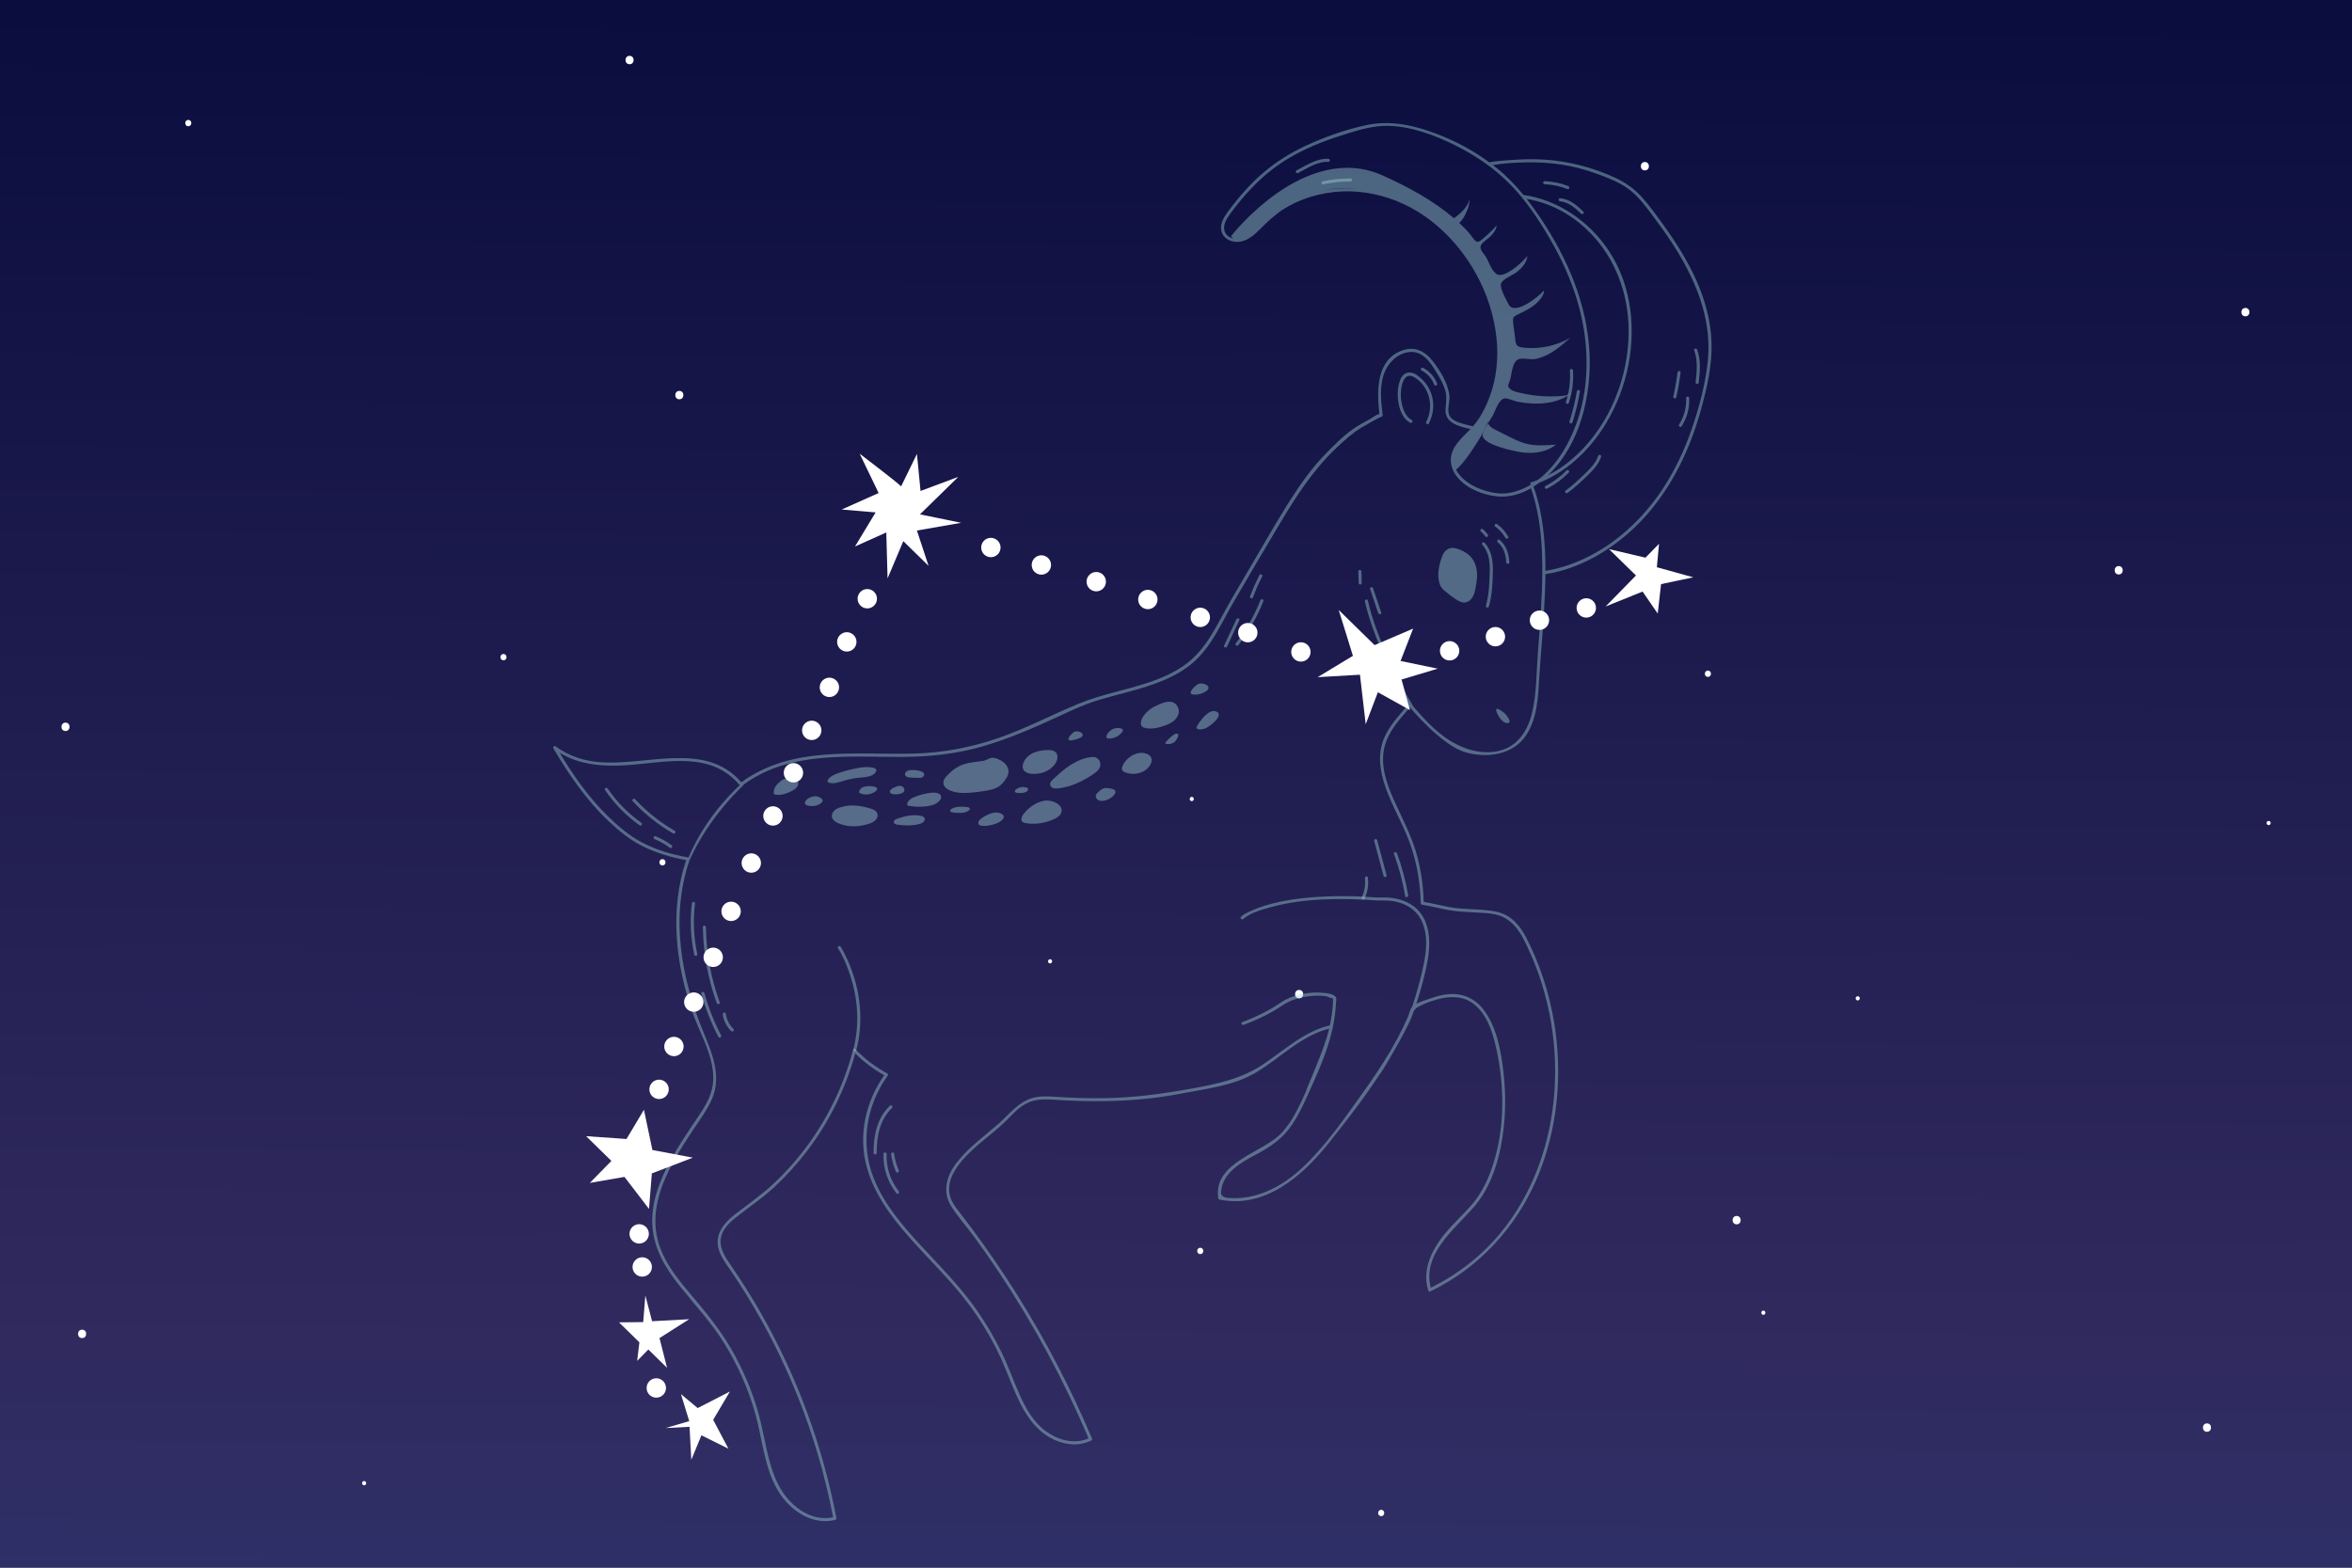 <?xml version="1.0" encoding="UTF-8"?>
<svg xmlns="http://www.w3.org/2000/svg" xmlns:xlink="http://www.w3.org/1999/xlink" viewBox="0 0 1200 800">
  <rect x="0" y="0" width="1200" height="800" fill="#808080" stroke="none"/>
  <defs>
    <style>
      .cls-1 {
        fill: #fff;
      }

      .cls-2 {
        fill: #a1d9d4;
        opacity: .42;
      }

      .cls-3 {
        fill: url(#linear-gradient);
      }
    </style>
    <linearGradient id="linear-gradient" x1="602.81" y1="-184.53" x2="594.43" y2="1557.45" gradientUnits="userSpaceOnUse">
      <stop offset="0" stop-color="#000536"/>
      <stop offset=".49" stop-color="#30295e"/>
      <stop offset="1" stop-color="#215699"/>
    </linearGradient>
  </defs>
  <g id="bg">
    <rect class="cls-3" y="0" width="1200" height="800"/>
  </g>
  <g id="object">
    <g>
      <path class="cls-1" d="m346.6,203.76c2.75,0,2.76-4.28,0-4.28s-2.76,4.28,0,4.28h0Z"/>
      <path class="cls-1" d="m321.21,32.78c2.75,0,2.76-4.28,0-4.28s-2.76,4.28,0,4.28h0Z"/>
      <path class="cls-1" d="m96.06,64.41c2.06,0,2.07-3.21,0-3.21s-2.07,3.21,0,3.21h0Z"/>
      <path class="cls-1" d="m256.88,336.96c2.06,0,2.07-3.21,0-3.21s-2.07,3.21,0,3.21h0Z"/>
      <path class="cls-1" d="m612.38,639.97c2.06,0,2.07-3.21,0-3.21s-2.07,3.21,0,3.21h0Z"/>
      <path class="cls-1" d="m1080.97,293.15c2.75,0,2.76-4.28,0-4.28s-2.76,4.28,0,4.28h0Z"/>
      <path class="cls-1" d="m871.38,345.42c2.06,0,2.07-3.21,0-3.21s-2.07,3.21,0,3.21h0Z"/>
      <path class="cls-1" d="m839.22,86.95c2.75,0,2.76-4.28,0-4.28s-2.76,4.28,0,4.28h0Z"/>
      <path class="cls-1" d="m1145.62,161.43c2.75,0,2.76-4.28,0-4.28s-2.76,4.28,0,4.28h0Z"/>
      <path class="cls-1" d="m1157.47,421.06c1.38,0,1.38-2.14,0-2.14s-1.38,2.14,0,2.14h0Z"/>
      <path class="cls-1" d="m947.83,510.53c1.38,0,1.38-2.14,0-2.14s-1.38,2.14,0,2.14h0Z"/>
      <path class="cls-1" d="m608.03,408.8c1.38,0,1.38-2.14,0-2.14s-1.38,2.14,0,2.14h0Z"/>
      <path class="cls-1" d="m535.76,491.64c1.38,0,1.38-2.14,0-2.14s-1.38,2.14,0,2.14h0Z"/>
      <path class="cls-1" d="m899.67,670.96c1.38,0,1.38-2.14,0-2.14s-1.38,2.14,0,2.14h0Z"/>
      <path class="cls-1" d="m704.69,773.69c2.06,0,2.07-3.21,0-3.21s-2.07,3.21,0,3.21h0Z"/>
      <path class="cls-1" d="m185.78,757.94c1.38,0,1.38-2.14,0-2.14s-1.38,2.14,0,2.14h0Z"/>
      <path class="cls-1" d="m41.89,682.83c2.75,0,2.76-4.28,0-4.28s-2.76,4.28,0,4.28h0Z"/>
      <path class="cls-1" d="m886.04,624.79c2.75,0,2.76-4.28,0-4.28s-2.76,4.28,0,4.28h0Z"/>
      <path class="cls-1" d="m1126.01,730.65c2.75,0,2.76-4.28,0-4.28s-2.76,4.28,0,4.28h0Z"/>
      <path class="cls-1" d="m33.43,373.04c2.75,0,2.76-4.28,0-4.28s-2.76,4.28,0,4.28h0Z"/>
      <path class="cls-1" d="m662.82,509.46c2.75,0,2.76-4.28,0-4.28s-2.76,4.28,0,4.28h0Z"/>
      <path class="cls-1" d="m337.99,441.64c2.06,0,2.07-3.21,0-3.21s-2.07,3.21,0,3.21h0Z"/>
    </g>
    <g>
      <path class="cls-2" d="m858,217.51c2.72-4.31,4.06-9.22,3.85-14.32-.04-1-1.61-1.08-1.57-.07.19,4.83-1.02,9.44-3.6,13.53-.54.86.78,1.71,1.32.85h0Z"/>
      <path class="cls-2" d="m855.23,202.79c.94-4.19,1.68-8.41,2.22-12.67.13-1-1.44-1.07-1.57-.07-.52,4.12-1.23,8.2-2.14,12.25-.22.98,1.27,1.47,1.49.49h0Z"/>
      <path class="cls-2" d="m866.69,195.18c.64-5.61,1.18-11.36-.79-16.77-.34-.94-1.88-.6-1.53.35,1.92,5.3,1.37,10.87.75,16.35-.11,1.01,1.46,1.07,1.57.07h0Z"/>
      <path class="cls-2" d="m789.29,249.38c4.12-2.13,7.83-4.86,11.06-8.19.7-.72-.35-1.89-1.06-1.16-3.14,3.23-6.73,5.89-10.73,7.96-.9.46-.17,1.86.73,1.39h0Z"/>
      <path class="cls-2" d="m799.83,251.5c3.72-2.7,7.03-5.86,10.32-9.05,2.8-2.72,5.5-5.56,6.74-9.33.32-.96-1.18-1.45-1.49-.49-1.31,3.96-4.38,6.8-7.3,9.62-2.97,2.86-5.98,5.67-9.33,8.09-.82.59.25,1.75,1.06,1.16h0Z"/>
      <path class="cls-2" d="m795.95,102.73c4.4.4,7.67,3.39,10.73,6.3.73.69,1.89-.36,1.16-1.06-3.39-3.22-6.96-6.36-11.82-6.81-1.01-.09-1.08,1.48-.07,1.57h0Z"/>
      <path class="cls-2" d="m788.04,94.01c4.03.16,7.9.98,11.65,2.46.94.37,1.42-1.12.49-1.49-3.87-1.53-7.9-2.37-12.06-2.53-1.01-.04-1.08,1.53-.07,1.57h0Z"/>
      <path class="cls-2" d="m763.75,363.86c-.28-.66-.5-1.39-.33-2.09.78-.17,1.56.27,2.23.71.63.42,1.24.87,1.84,1.35.93.75,4.67,5.4,1.39,5.18-2.28-.16-4.35-3.34-5.12-5.15Z"/>
      <g>
        <path class="cls-2" d="m582.68,366.65c-.67,1.3-1.04,3.06,0,4.09.48.47,1.15.67,1.81.8,3.21.63,6.54-.11,9.62-1.2,1.79-.63,3.57-1.41,4.99-2.67,1.42-1.26,2.44-3.09,2.34-4.99-.08-1.49-.86-2.92-2.08-3.79-2.7-1.92-6.56-.06-9.23,1.14-3.08,1.38-5.88,3.58-7.45,6.61Z"/>
        <path class="cls-2" d="m572.73,390.87c-.28.64-.5,1.39-.23,2.04.27.65.97,1.02,1.63,1.27,2.49.94,5.32.97,7.83.08,2.23-.79,4.26-2.37,5.21-4.54.37-.83.57-1.77.34-2.64-.28-1.07-1.18-1.9-2.21-2.32-4.87-2.04-10.63,1.64-12.58,6.11Z"/>
        <path class="cls-2" d="m564.59,375.49c-.11.37-.15.82.11,1.11.21.22.54.27.85.28,2.65.12,5.32-1.13,6.92-3.25,1.78-2.35-2.51-2.29-3.83-1.92-1.68.48-3.56,2.1-4.05,3.77Z"/>
        <path class="cls-2" d="m546.41,390.23c-3.38,2.12-6.34,4.83-9.23,7.57-.73.69-1.51,1.53-1.43,2.53.07.85.78,1.54,1.58,1.83.8.29,1.68.24,2.53.15,6.44-.67,12.47-3.56,17.83-7.19,1.08-.73,2.15-1.51,2.91-2.57,2.01-2.8.11-6.51-3.33-6.26-3.8.28-7.68,1.95-10.86,3.94Z"/>
        <path class="cls-2" d="m545.46,377.72c.19.13.43.13.65.13,1.64,0,8.98-1.65,5.34-4.1-.94-.63-2.48-.72-3.48-.23-.77.37-3.79,3.34-2.51,4.2Z"/>
        <path class="cls-2" d="m594.69,379.55c1.46.4,3.08.12,4.32-.74,1.18-.81,3.78-4.9.81-4.39-1.12.19-6.22,4.84-5.13,5.13Z"/>
        <path class="cls-2" d="m610.74,370.58c-.2.35-.37.8-.14,1.13.12.18.34.27.55.34,1.5.47,3.14-.02,4.55-.72,1.82-.91,9.07-6.45,4.87-8.24-3.81-1.62-8.34,4.8-9.83,7.49Z"/>
        <path class="cls-2" d="m609.01,354.48c2.15.12,4.33-.45,6.15-1.6,3.76-2.38-.81-4.76-3.47-3.95-1.75.53-6.63,5.32-2.68,5.55Z"/>
        <path class="cls-2" d="m560.06,404.46c-.36.35-.73.72-.91,1.19-.36.95.21,2.06,1.07,2.58.87.52,1.95.56,2.95.4,1.95-.31,3.79-1.3,5.11-2.78.37-.41.7-.87.81-1.41.39-1.88-2.77-2.11-4.07-2.3-2.05-.31-3.56.94-4.96,2.31Z"/>
        <path class="cls-2" d="m527.9,383.9c-2.68,1.02-5.1,3.07-5.91,5.82-.27.91-.35,1.91.02,2.78.71,1.7,2.8,2.31,4.64,2.42,4.11.24,8.58-1.23,11.23-4.5,2.6-3.2,2.37-7.5-2.29-7.66-2.53-.09-5.31.25-7.68,1.15Z"/>
        <path class="cls-2" d="m489.25,391.04c-2.2,1.12-4.09,2.77-5.82,4.52-1.1,1.11-2.22,2.46-2.14,4.02.1,1.84,1.82,3.16,3.52,3.86,3.42,1.4,7.26,1.34,10.95,1.02,2.57-.22,5.12-.56,7.66-1.01,2.17-.38,4.38-.88,6.2-2.11,1.23-.83,2.23-1.97,3.11-3.17.88-1.19,1.68-2.52,1.81-3.99.19-2.11-1.07-4.16-2.78-5.4-1.4-1.02-4.02-2.32-5.81-2.06-1.44.21-2.61,1.27-4.15,1.51-4.23.68-8.65.81-12.55,2.8Z"/>
        <path class="cls-2" d="m522.58,401.64c-1.48-.15-3.01.28-4.2,1.17-.32.24-.64.57-.61.96.04.64.88.85,1.52.88,1.54.08,3.19.13,4.48-.71.34-.23.67-.54.75-.94.15-.7-.66-1.41-1.34-1.16l-.6-.2Z"/>
        <path class="cls-2" d="m522.08,415.59c-.81,1.12-1.45,2.79-.47,3.77.44.44,1.09.58,1.7.68,5.01.82,10.27.03,14.82-2.21,1.51-.75,3.07-1.82,3.43-3.47.91-4.2-5.4-6.29-8.6-5.78-4.22.67-8.4,3.61-10.88,7.01Z"/>
        <path class="cls-2" d="m500.55,417.75c-.51.39-1.02.84-1.27,1.44-.25.6-.16,1.38.35,1.77.23.18.53.26.81.32,2.56.54,5.22-.13,7.7-.98,2.83-.97,6.37-3.88,1.78-5.44-2.9-.98-7.13,1.19-9.37,2.9Z"/>
        <path class="cls-2" d="m485.81,412.58c-.58.27-1.22.87-.93,1.44.19.37.67.47,1.08.52,2.7.35,5.62.65,7.98-.69.47-.27.96-.74.82-1.26-.14-.52-.79-.67-1.32-.74-2.55-.31-5.24-.4-7.64.73Z"/>
        <path class="cls-2" d="m465.31,407.28c-1.15.69-2.3,1.68-2.45,3.02-.03.24-.01.5.16.68.14.14.35.19.55.22,3.04.55,6.17.63,9.23.25,2.58-.32,5.34-1.11,6.85-3.22.32-.45.59-.98.54-1.53-.42-4.74-12.94-.58-14.88.59Z"/>
        <path class="cls-2" d="m463.33,393.23c-.83.32-1.67,1.03-1.59,1.92.05.62.56,1.13,1.13,1.37.58.24,1.21.27,1.84.29,1.22.04,2.43.09,3.65.13.77.03,1.58.05,2.26-.31.68-.36,1.16-1.23.81-1.91-.9-1.78-6.5-2.11-8.09-1.49Z"/>
        <path class="cls-2" d="m455.2,402.39c-.67.41-1.39,1.1-1.16,1.85.18.61.9.88,1.53.99,1.36.23,2.78.14,4.1-.28.52-.17,1.05-.4,1.39-.82,1.01-1.24-.19-2.92-1.55-3.11-1.29-.18-3.27.74-4.31,1.38Z"/>
        <path class="cls-2" d="m457.94,417.72c-.48.16-.97.33-1.36.67s-.64.86-.51,1.35c.21.79,1.2,1.02,2.01,1.11,1.61.18,3.22.36,4.83.38,2.11.02,4.22-.23,6.26-.76,3.24-.84,3.79-3.67.23-4.26-3.88-.64-7.8.28-11.47,1.51Z"/>
        <path class="cls-2" d="m429.13,411.86c-1.27.37-2.53.88-3.48,1.8-.95.92-1.51,2.33-1.13,3.59.39,1.26,1.59,2.08,2.78,2.66,5.18,2.5,11.38,2.13,16.8.21,4.25-1.5,5.26-5.83.65-7.31-5.2-1.67-10.25-2.53-15.62-.95Z"/>
        <path class="cls-2" d="m440.78,401.5c-1.18.34-2.28,1.27-2.43,2.49-.02.17-.02.35.06.5.1.16.28.25.45.33,2.6,1.11,5.8.67,7.99-1.12.41-.33.82-.82.66-1.32-.11-.34-.44-.55-.77-.7-1.56-.7-4.36-.65-5.97-.18Z"/>
        <path class="cls-2" d="m427.57,394.58c-2.04.71-4.21,1.65-5.23,3.56-.14.26-.25.57-.11.83.11.2.34.31.55.38,2.53.88,5.27-.17,7.83-.95,2.37-.72,4.82-1.22,7.29-1.48,2.1-.22,4.24-.28,6.24-.97,1.28-.45,2.59-1.29,2.91-2.61.58-2.38-6.33-1.94-7.84-1.69-3.95.66-7.85,1.61-11.63,2.92Z"/>
        <path class="cls-2" d="m411.06,408.65c-.25.35-.46.77-.39,1.2.11.77,1,1.15,1.77,1.3,2.39.47,5.1.09,6.8-1.65,1.61-1.66-1.49-3.04-2.86-3.15-1.85-.15-4.22.8-5.31,2.31Z"/>
        <path class="cls-2" d="m398.46,398.48c-.99.78-1.95,1.63-2.66,2.67-.71,1.04-1.16,2.31-1.04,3.57.01.16.04.33.14.45.14.19.38.26.6.3,2.79.58,5.65-.44,8.2-1.71,1.17-.59,2.37-1.27,3.07-2.38.7-1.11.71-2.76-.3-3.59-2.03-1.66-6.18-.74-8,.68Z"/>
      </g>
      <path class="cls-2" d="m711.21,435.78c2.56,6.96,4.47,14.12,5.72,21.43.17,1,1.7.65,1.53-.35-1.25-7.31-3.16-14.47-5.72-21.43-.34-.94-1.88-.6-1.53.35h0Z"/>
      <path class="cls-2" d="m701.12,429.13c1.59,5.95,3.19,11.91,4.78,17.86.26.97,1.79.63,1.53-.35-1.59-5.95-3.19-11.91-4.78-17.86-.26-.97-1.79-.63-1.53.35h0Z"/>
      <path class="cls-2" d="m696.39,448.19c.37,3.42-.21,6.73-1.64,9.86-.42.92,1.08,1.4,1.49.49,1.55-3.4,2.08-6.98,1.67-10.69-.11-1-1.64-.65-1.53.35h0Z"/>
      <path class="cls-2" d="m626.04,329.94c2.08-4.47,4.17-8.95,6.25-13.42.43-.92-1.07-1.39-1.49-.49-2.08,4.47-4.17,8.95-6.25,13.42-.43.92,1.07,1.39,1.49.49h0Z"/>
      <path class="cls-2" d="m631.82,329.17c5.3-6.82,9.57-14.35,12.74-22.38.37-.94-1.13-1.42-1.49-.49-3.12,7.91-7.35,15.3-12.56,22.01-.62.8.7,1.65,1.32.85h0Z"/>
      <path class="cls-2" d="m308.69,403.16c4.78,7.03,10.72,13.1,17.66,18.01.83.59,1.68-.74.85-1.32-6.71-4.74-12.5-10.62-17.12-17.42-.56-.83-1.96-.11-1.39.73h0Z"/>
      <path class="cls-2" d="m322.85,408.87c6,6.49,12.93,12.02,20.59,16.43.88.5,1.73-.82.85-1.32-7.55-4.34-14.37-9.77-20.29-16.17-.69-.74-1.85.32-1.16,1.06h0Z"/>
      <path class="cls-2" d="m333.96,428.2c2.81,1.16,5.41,2.64,7.85,4.44.82.6,1.66-.72.85-1.32-2.55-1.88-5.29-3.41-8.22-4.61-.94-.39-1.41,1.11-.49,1.49h0Z"/>
      <path class="cls-2" d="m734.22,296.9c.22.93.53,1.85,1.05,2.65.54.84,1.28,1.52,2.04,2.17,1.79,1.54,3.69,2.95,5.69,4.22,1.3.83,2.74,1.62,4.28,1.52,1.77-.11,3.28-1.4,4.15-2.95.86-1.54,1.19-3.32,1.5-5.06.29-1.6.57-3.21.67-4.84.23-3.92-.8-8.09-3.58-10.87-1.44-1.44-3.27-2.44-5.15-3.22-1.35-.56-2.8-1.03-4.25-.9-2.06.18-3.81,1.76-4.55,3.62-1.11,2.77-1.97,5.73-2.19,8.71-.12,1.65-.03,3.32.35,4.93Z"/>
      <path class="cls-2" d="m680.16,509.63s.03.04,0,0h0Z"/>
      <path class="cls-2" d="m436.84,536.04c4.4-16.49,1.7-34.29-5.98-49.41-.6-1.18-1.22-2.37-1.93-3.49-.54-.85-1.94-.12-1.39.73,2.95,4.64,5.05,9.99,6.66,15.21,3.65,11.83,4.35,24.45,1.15,36.47-.26.97,1.23,1.46,1.49.49h0Z"/>
      <path class="cls-2" d="m357.84,507.08c2.13,7.62,5.03,14.99,8.67,22.01.46.9,1.86.17,1.39-.73-3.58-6.91-6.43-14.14-8.53-21.63-.27-.97-1.81-.63-1.53.35h0Z"/>
      <path class="cls-2" d="m358.61,473.08c.17,13.24,2.54,26.35,7.07,38.79.34.94,1.88.6,1.53-.35-4.48-12.31-6.87-25.27-7.04-38.37-.01-1.01-1.58-1.08-1.57-.07h0Z"/>
      <path class="cls-2" d="m355.75,486.85c-1.83-8.5-2.22-17.18-1.16-25.81.12-1-1.45-1.07-1.57-.07-1.07,8.76-.67,17.6,1.19,26.23.21.99,1.75.64,1.53-.35h0Z"/>
      <path class="cls-2" d="m368.76,517.66c.47,3.24,1.96,6.18,4.28,8.49.72.71,1.88-.35,1.16-1.06-2.15-2.14-3.47-4.78-3.91-7.78-.15-1-1.68-.65-1.53.35h0Z"/>
      <path class="cls-2" d="m704.7,312.54c-1.39-4.12-2.77-8.23-4.16-12.35-.32-.95-1.86-.61-1.53.35,1.39,4.12,2.77,8.23,4.16,12.35.32.95,1.86.61,1.53-.35h0Z"/>
      <path class="cls-2" d="m639.3,304.79c1.32-3.61,2.87-7.11,4.65-10.51.47-.89-.85-1.75-1.32-.85-1.85,3.52-3.46,7.15-4.83,10.88-.35.95,1.15,1.43,1.49.49h0Z"/>
      <path class="cls-2" d="m720.3,214.37c-3.95-2.06-5.32-7.74-5.58-11.84-.26-4.04.94-13.73,7.08-9.89,7.61,4.76,9.92,14.82,5.86,22.65-.46.89.85,1.75,1.32.85,2.52-4.86,3.06-10.55,1.09-15.7-.94-2.46-2.4-4.72-4.26-6.59-1.56-1.56-3.76-3.47-6.03-3.73-5.62-.66-6.7,7.37-6.66,11.32.06,4.87,1.6,11.78,6.34,14.25.89.46,1.75-.85.85-1.32h0Z"/>
      <path class="cls-2" d="m725.28,189.04c3.02,1.62,5.26,4.15,6.51,7.33.37.94,1.76.2,1.39-.73-1.34-3.4-3.83-6.19-7.05-7.92-.89-.48-1.74.84-.85,1.32h0Z"/>
      <path class="cls-2" d="m694.76,297.55c-.05-1.96-.1-3.92-.15-5.88-.03-1.01-1.6-1.08-1.57-.07.05,1.96.1,3.92.15,5.88.03,1.01,1.6,1.08,1.57.07h0Z"/>
      <path class="cls-2" d="m450.78,588.85c-.25,7.31,2.08,14.37,6.61,20.11.63.8,1.78-.27,1.16-1.06-4.27-5.41-6.44-12.1-6.2-18.98.04-1.01-1.53-1.08-1.57-.07h0Z"/>
      <path class="cls-2" d="m458.56,597.25c-1.21-2.73-1.99-5.57-2.37-8.53-.13-1-1.66-.65-1.53.35.4,3.1,1.24,6.06,2.51,8.91.41.92,1.8.19,1.39-.73h0Z"/>
      <path class="cls-2" d="m447.28,588.4c-.04-8.32,1.54-17.01,7.82-22.98.73-.7-.32-1.86-1.06-1.16-6.58,6.25-8.38,15.32-8.33,24.06,0,1.01,1.57,1.08,1.57.07h0Z"/>
      <path class="cls-2" d="m802.25,215.56c1.67-5.16,2.94-10.41,3.83-15.75.17-.99-1.4-1.06-1.57-.07-.88,5.2-2.14,10.32-3.76,15.33-.31.96,1.18,1.45,1.49.49h0Z"/>
      <path class="cls-2" d="m800.44,205.59c1.74-5.34,2.46-10.9,2.1-16.51-.06-1-1.63-1.08-1.57-.07.35,5.48-.32,10.87-2.03,16.09-.31.96,1.18,1.45,1.49.49h0Z"/>
      <path class="cls-2" d="m675.22,94.06c4.55-.99,9.15-1.47,13.8-1.43,1.01,0,1.08-1.56.07-1.57-4.79-.04-9.54.45-14.22,1.46-.99.21-.64,1.75.35,1.53h0Z"/>
      <path class="cls-2" d="m662.24,88.32c4.75-2.43,9.93-6.01,15.47-5.71,1.01.05,1.08-1.51.07-1.57-5.88-.32-11.25,3.31-16.27,5.88-.9.46-.17,1.85.73,1.39h0Z"/>
      <path class="cls-2" d="m756.29,278.03c3.66,4.02,3.96,9.53,3.77,14.71-.2,5.47-.41,11.01-1.94,16.29-.28.97,1.21,1.46,1.49.49,1.7-5.87,1.96-12.14,2.06-18.22.08-5.13-.65-10.4-4.22-14.33-.68-.75-1.84.31-1.16,1.06h0Z"/>
      <path class="cls-2" d="m764.19,276.77c3.02,2.49,4.12,6.38,4.3,10.15.05,1,1.62,1.08,1.57.07-.21-4.4-1.52-8.66-5.02-11.54-.78-.64-1.63.68-.85,1.32h0Z"/>
      <path class="cls-2" d="m755.63,271.31c.85.71,1.59,1.55,2.23,2.46.24.35.82.31,1.11.05.35-.32.29-.76.05-1.11-.72-1.03-1.57-1.91-2.53-2.72-.33-.27-.88-.09-1.09.23-.25.39-.09.81.23,1.09h0Z"/>
      <path class="cls-2" d="m762.91,268.74c2.11,1.55,3.85,3.48,5.17,5.75.51.87,1.9.15,1.39-.73-1.45-2.5-3.37-4.63-5.71-6.33-.82-.6-1.67.72-.85,1.32h0Z"/>
      <g>
        <path class="cls-2" d="m873.21,174.26c-.42-10.81-3.34-21.34-7.73-31.19-4.54-10.19-10.57-19.64-17.08-28.66-3.4-4.71-6.83-9.5-10.72-13.82-3.91-4.34-8.51-7.55-13.82-9.98-11.2-5.12-23.32-8.33-35.62-9.13-6.14-.4-12.3-.24-18.43.28-3.05.26-6.67.32-9.93,1.11-8-5.88-16.83-10.65-26.08-14.24-11.72-4.55-23.97-7.48-36.49-4.82-10.81,2.3-21.73,6.15-31.73,10.85-8.43,3.97-16.26,9.07-23.16,15.34-3.65,3.32-7.02,6.92-10.18,10.69-1.74,2.07-3.41,4.2-5.03,6.36-1.7,2.28-3.48,4.72-4.08,7.56-.91,4.36,1.89,7.88,6.12,8.66,4.86.9,8.97-1.81,12.31-5.05,2.14-2.09,4.21-4.17,6.37-6.14,1.43-1.17,2.83-2.32,4.11-3.37.66-.49,1.3-1,2.01-1.46,4.48-2.9,9.36-5.17,14.46-6.75,21.42-6.66,44.34-1.31,61.83,12.34,18.48,14.42,31.03,37.06,33.25,60.42.6,6.35.35,12.76-.76,19.04-1.21,6.37-3.34,12.54-6.47,18.22-1.36,2.47-2.85,4.81-4.76,6.89-.05.05-.1.1-.15.16-1.85-.45-3.71-.88-5.54-1.45-2.24-.7-5.12-1.68-6.31-3.89-1.6-2.97.24-7.11-.12-10.35-.71-6.43-4.88-13.01-8.8-18.01-3.54-4.53-8.64-7.04-14.36-5.31-14.18,4.27-13.94,20.59-12.55,32.62-1.61.47-3.98,2.18-4.6,2.53-2.96,1.64-6.04,3.25-8.81,5.21-5.35,3.78-10.26,8.8-14.8,13.5-4.93,5.12-9.26,10.79-13.24,16.67-8.51,12.59-15.96,25.96-23.66,39.05-3.95,6.72-7.95,13.42-11.81,20.2-3.15,5.54-5.99,11.26-9.4,16.64-3.61,5.7-7.9,10.83-13.47,14.71-5.43,3.78-11.54,6.44-17.79,8.54-11.85,3.99-24.28,6.12-35.87,10.89-13.75,5.65-26.83,12.64-40.93,17.51-14.05,4.85-28.38,7.54-43.25,7.93-30.05.79-62.08-4.17-87.92,14.65-18.25-21.23-48.61-8.24-72.41-10.28-8.13-.7-15.79-3.18-22.36-8.09-.63-.47-1.51.36-1.12,1.03,7.93,13.47,16.88,26.54,28.31,37.3,5.26,4.95,11.01,9.6,17.52,12.8,6.92,3.4,14.36,5.58,21.92,6.96-8.45,25.27-5.45,52.73,3.18,77.56,4.29,12.35,13.35,26.16,9.89,39.7-1.69,6.63-6.08,12.3-9.82,17.9-3.72,5.58-7.41,11.19-10.67,17.06-5.92,10.64-10.71,22.56-9.77,34.97.85,11.31,6.65,20.99,13.56,29.68,7.83,9.85,16.38,18.9,23.04,29.65,6.89,11.12,12.25,23.19,15.82,35.78,3.81,13.42,4.59,28.49,12.28,40.52,6,9.39,17.09,16.76,28.55,13.87.42-.11.67-.51.59-.94-6.97-36.67-20-72.13-38.49-104.55-4.7-8.24-9.77-16.26-15.13-24.09-2.71-3.96-5.95-8.46-5.43-13.52.49-4.69,4-8.23,7.5-11.03,6.54-5.24,13.47-9.78,19.65-15.49,6.16-5.69,11.81-11.92,16.89-18.59,11.33-14.85,19.72-31.85,24.62-49.87,4.39,4.42,9.35,8.09,14.78,11.15-9.14,13.05-13.09,29.52-9.34,45.15,3.41,14.24,12.25,26.33,21.77,37.15,10.52,11.96,22.18,22.89,31.6,35.78,5.38,7.36,10.1,15.2,14.11,23.39,3.83,7.8,6.59,16.04,10.27,23.91,3.55,7.59,8.28,14.85,15.64,19.21,6.59,3.9,14.57,5.26,21.62,1.81.4-.2.49-.68.33-1.06-10.86-25.62-23.74-50.36-38.55-73.91-7.25-11.52-14.95-22.76-23.09-33.68-2.05-2.75-4.13-5.48-6.23-8.2-1.85-2.38-3.66-4.73-4.51-7.68-1.26-4.34-.14-8.76,2.06-12.59,4.71-8.21,12.8-14.2,19.94-20.17,3.32-2.77,6.46-5.63,9.44-8.76,3.19-3.34,6.86-6.32,11.44-7.4,4.04-.95,8.29-.56,12.39-.3,6.35.4,12.71.6,19.07.61,14.61.03,29.06-1.08,43.41-3.86,13.08-2.53,27.17-4,38.79-11.06,11.96-7.26,22.91-18.67,36.84-22.11-.06.28-.13.57-.19.85-2.47,10.48-11.87,30.76-11.53,30.97-3.29,7.41-6.76,15.01-12.16,21.03-9.7,10.79-35.39,14.9-32.69,33.79.04.24.28.52.52.57,23.29,4.88,42.5-12.07,55.94-28.92,8.94-11.2,17.92-22.78,25.87-34.93.33.24,13.54-21.92,16.37-29.43.35-.91.67-1.83,1-2.75.57-.92,1.27-1.71,2.25-2.25,3.11-1.73,6.71-3.01,10.13-3.94,6.15-1.67,12.85-1.71,18.13,2.32,7.98,6.09,10.72,17.67,12.5,27.05,3.64,19.15,3.07,40.39-3.8,58.76-1.84,4.91-4.2,9.64-7.29,13.88-3.71,5.09-8.49,9.33-12.76,13.94-8.06,8.72-15.47,20.26-11.75,32.61.15.49.65.75,1.13.52,24.52-11.82,43.43-32.27,54.18-57.2,10.76-24.96,13.37-53.17,8.97-79.89-2.51-15.26-7.38-30.11-14.48-43.86-2.1-3.9-4.8-7.56-8.49-10.08-3.73-2.54-8.05-3.14-12.46-3.55-5.06-.47-10.15-.45-15.19-1.07-5.38-.66-10.58-2.26-15.94-3.08-.24-8.73-1.52-17.39-4.03-25.76-2.54-8.43-6.56-16.19-10.23-24.16-3.68-8-7.26-16.77-6.35-25.77.97-9.63,7.55-16.61,13.61-23.58.15.17.29.34.44.51.17.28,15.6,18.56,27.28,22.23,10.21,3.21,23.3,1.94,30.29-6.87,7.08-8.93,7.32-21.22,8-32.06.68-10.85,1.71-21.69,2.34-32.54.37-6.32.68-12.78.74-19.29,17.2-2.52,33.47-12.22,45.74-24.02,16.79-16.15,27.44-37.5,33.59-59.76,3.11-11.26,5.87-23.16,5.41-34.91Zm-248.66-58.52c.29-3.15,2.52-5.89,4.36-8.32,5.89-7.82,12.56-15.1,20.34-21.08,7.33-5.62,15.55-9.92,24.11-13.33,5.09-2.02,10.31-3.73,15.55-5.33,6.15-1.88,12.47-3.53,18.95-3.46,11.89.12,24.11,4.74,34.66,9.95,10.09,4.99,19.53,11.45,27.51,19.42,8.24,8.24,14.89,18.25,20.74,28.28,5.98,10.25,10.93,21.13,14.24,32.54,6.65,22.93,6.44,48.62-4.36,70.29-3.84,7.7-9.14,15.04-16.08,20.24-1.28.51-2.57.98-3.89,1.41.09.34.18.68.27,1.01-.01,0-.02.02-.03.02-.42.25-.85.5-1.28.73-3.98,2.15-8.55,3.74-13.12,3.72-3.74-.01-7.48-.85-10.98-2.16-4.88-1.83-10.31-5.22-12.64-10.04,1.46-1.11,5.42-4.91,12.84-17.25l3.63-7.47c-.12.31-.13.61-.1.91.86-1.33,1.74-2.63,2.4-3.84,1.35-2.48,3.02-8.41,6.09-8.68,1.74-.15,4.51,1.29,6.28,1.65,2.35.47,4.73.78,7.13.93,7.26.44,14.96-.81,20.67-5.32-1.63,1.13-3.7,1.4-5.68,1.55-6.86.51-13.79-.03-20.48-1.62-1.59-.38-3.74-.8-5.03-1.87-1.82-1.53-1.1-2.14-.36-4.26,1.13-3.24,1.06-10.66,5.25-11.25,2.68-.38,5.39.6,8.22,0,2.54-.54,4.97-1.58,7.21-2.87,3.74-2.16,7-5.04,10.24-7.89-6.89,3.99-15.02,5.81-22.95,5.14-3.5-.3-4.87-.64-5.14-4-.24-3.03-.86-6.02-1.11-9.04-.2-2.5.05-2.81,2.3-3.93,4.47-2.22,8.78-4.11,11.86-8.26.89-1.19,1.64-2.58,1.61-4.06-2.8,3.21-14.96,13.04-18.06,7.15-1.16-2.2-4.33-7.8-3.96-10.29.37-2.52,5.84-4.56,7.81-6.01,2.8-2.07,5.33-4.93,5.71-8.39-2.3,2.52-4.71,4.97-7.55,6.87-2.12,1.42-5.98,4-8.4,2.14-2.64-2.04-3.59-5.92-5.25-8.68-.8-1.33-2.87-3.24-2.74-4.92.14-1.89,2.78-3.44,4.07-4.57,2-1.74,3.96-3.87,4.21-6.5-1.97,2.26-4.12,4.36-6.41,6.29-2.49,2.08-3.42,3.17-5.4.57-.66-.87-1.29-1.75-1.99-2.6-1.65-1.98-3.48-3.79-5.37-5.54,1.69-1.29,2.78-3.36,3.66-5.36.97-2.19,1.91-4.59,1.39-6.93.05,1.86-1.04,3.56-2.22,5-1.57,1.9-3.44,3.51-5.46,4.92-10.77-9.16-23.48-16.01-36.32-21.79-39.73-17.87-77.45,31-77.45,31,.36.45.75.79,1.14,1.09-.08-.02-.15-.01-.23-.03-2.75-.73-4.67-2.92-4.4-5.87Zm186.38,63.84c-1.29-24.53-11.2-47.7-24.7-67.93-2.33-3.5-4.76-6.9-7.32-10.16,6.96,1.21,13.6,3.59,19.87,7.38,19.7,11.9,30.95,33.3,32.06,56.02,1.12,22.97-7.13,46.96-22.91,63.82-3.8,4.06-8.05,7.67-12.69,10.72-1.78,1.14-3.62,2.2-5.5,3.16,16.52-15.76,22.36-40.91,21.2-63.01Zm-136.24-82.25c6.45-1.45,12.57-1.62,18.06-1.09-6.03-.44-12.13-.09-18.06,1.09Zm-.74.17c.16-.04.32-.07.49-.11-.16.03-.32.08-.49.11Zm-346.24,332.5c-6.46-3.37-12.18-8.22-17.37-13.28-9.83-9.59-17.77-20.88-24.85-32.61,10.14,6.23,22.09,7.15,33.9,6.4,12.96-.83,26.43-3.75,39.34-1.06,7.46,1.56,13.82,5.42,18.69,11.26-.67.61-1.32,1.23-1.97,1.86-2.52,2.46-4.92,5.05-7.2,7.74-6.96,8.21-12.76,17.37-16.97,27.28-.05-.01-.09-.03-.14-.04-8.08-1.4-16.15-3.75-23.43-7.55Zm458.88-126.65c-.38,10.25-1.22,20.47-2.01,30.69-.78,10.06-.55,20.59-3.09,30.41-1.62,6.26-4.7,12.32-10.24,15.96-5.37,3.53-12.02,4.11-18.21,2.89-13.7-2.72-23.21-12.56-31.93-22.72-4.92-8.21-9.26-16.79-13.15-25.54-4.09-9.19-7.83-18.68-10.07-28.52-.22-.98-1.76-.64-1.53.35,2.22,9.76,5.91,19.19,9.95,28.32,3.67,8.3,7.73,16.45,12.32,24.29-5.47,6.31-11.59,12.59-13.7,20.92-2.04,8.07-.04,16.34,2.91,23.91,3.56,9.14,8.6,17.63,11.82,26.91,3.31,9.55,4.98,19.57,5.19,29.67,0,.45.3.76.75.82,4.91.68,9.63,2.11,14.51,2.89,4.35.69,8.76.82,13.15,1.07,4.69.27,10.04.34,14.26,2.61,4.29,2.3,7.31,6.28,9.58,10.49,12.35,23.9,17.83,51.19,15.99,78.02-1.8,26.21-10.78,52.24-27.68,72.59-9.71,11.69-21.83,21.08-35.44,27.79-4.41-17.03,11.68-29.5,21.64-40.79,7.74-8.77,11.92-20.11,14.16-31.46,2.41-12.2,2.74-24.82,1.37-37.17-1.24-11.19-3.54-24.46-10.93-33.39-4.14-5.01-10.05-7.49-16.53-7.08-3.62.23-7.14,1.2-10.53,2.45-1.83.68-4.49,1.42-6.55,2.51,1.05-3.17,2.01-6.37,2.88-9.6,1.49-5.56,2.93-11.25,3.5-16.99.66-6.72.02-14.05-4.17-19.61-4.73-6.28-12.83-8.37-20.36-8.07-3.3.13-6.67-.35-9.98-.48-5.77-.23-11.54-.27-17.3-.05-8.27.31-16.57,1.1-24.66,2.86-4.73,1.03-9.44,2.38-13.86,4.38-1.66.75-3.94,1.63-5.25,2.98-.05.06-.13.1-.19.15-.77.66.3,1.82,1.06,1.16,3.52-3.05,9.49-4.8,14.09-6.05,17.41-4.74,36.11-4.64,53.97-3.44,2.26.15,4.58-.09,7.15.21,4.08.47,8.15,1.84,11.36,4.47,4.86,3.98,6.67,10.24,6.79,16.32.1,5.18-.9,10.26-2.05,15.28-1.3,5.68-2.87,11.3-4.73,16.83-.15.44-.31.86-.46,1.3-.96,1.13-1.45,3.65-2.04,5.01-.84,1.92-1.72,3.83-2.64,5.72-1.92,3.92-4.02,7.76-6.23,11.53-4.29,7.3-9.03,14.33-13.96,21.22-9.35,13.05-18.8,26.91-30.49,38-5.67,5.38-12.1,9.97-19.38,12.89-3.69,1.48-7.58,2.52-11.52,2.96-1.92.22-3.86.28-5.79.19-2.75-.12-5.75-.17-5.34-3.71,1.12-9.67,10.84-14.84,18.49-18.9,7-3.72,12.98-7.92,17.5-14.56,4.64-6.81,7.86-14.64,11.21-22.13,1.6-3.58,3.14-7.2,4.55-10.85,1.75-4.37,3.24-8.85,4.39-13.41.03-.12.06-.24.09-.36.15-.59.29-1.19.43-1.78.13-.53.26-1.05.38-1.58.02-.09.02-.17.02-.25.83-4.04,1.38-8.12,1.58-12.22.03-.68.27-1.84.03-2.51-.72-1.97-4.84-2.35-6.56-2.51-7.07-.66-15.64.87-21.57,4.94-6.1,4.19-12.79,7.43-19.72,10.01-.95.35-.21,1.74.73,1.39,5.45-2.03,10.86-4.47,15.86-7.45,3.14-1.87,5.86-4.04,9.36-5.27,3.57-1.25,7.38-1.97,11.15-2.14,1.65-.07,3.31-.05,4.95.17,1.43.19,2.61.88,3.94,1.2.15.04.25.08.32.12,0,.01,0,.03,0,.04-.09.43-.01.95-.03,1.39-.15,4.11-.75,8.2-1.59,12.23-12.6,2.85-23.08,12.4-33.48,19.5-11.2,7.65-23.73,10.34-36.89,12.72-14.95,2.7-29.64,4.74-44.87,4.9-7.07.08-14.15-.04-21.21-.47-4.16-.25-8.39-.7-12.55-.17-8.92,1.12-13.8,8.23-20.11,13.76-7.23,6.34-15.25,12.03-21.21,19.68-5.16,6.62-7.62,14.77-2.89,22.35,3.38,5.41,7.84,10.32,11.61,15.47,4.44,6.07,8.75,12.23,12.92,18.49,17.78,26.68,33.02,55.01,45.58,84.51-7.26,3.19-15.39.98-21.64-3.51-6.47-4.65-10.48-11.81-13.66-18.96-3.18-7.16-5.77-14.56-9.21-21.61-3.55-7.31-7.68-14.33-12.31-21.01-8.47-12.19-18.9-22.64-28.94-33.5-9.41-10.2-18.73-21.09-23.88-34.15-6.96-17.64-3.86-37.09,7.16-52.38.24-.33.13-.89-.23-1.09-6-3.29-11.45-7.31-16.16-12.28-.39-.41-1.17-.3-1.33.29-4.48,17.14-12.13,33.33-22.5,47.7-5.2,7.21-11.07,13.93-17.52,20.05-6.36,6.04-13.44,10.89-20.33,16.24-5.76,4.46-10.52,10.47-8.07,18.12,1.31,4.08,4.06,7.56,6.43,11.06,2.66,3.93,5.24,7.91,7.73,11.95,10.06,16.29,18.71,33.45,25.86,51.21,8.08,20.07,14.17,40.91,18.26,62.15-11.93,2.53-22.85-6.48-27.98-16.63-5.7-11.27-6.71-24.21-10.08-36.24-3.24-11.56-7.95-22.71-13.97-33.1-5.89-10.16-13.22-19.06-20.8-27.98-7.54-8.87-15.1-18.45-17.24-30.21-2.4-13.19,2.47-26.21,8.75-37.61,3.15-5.72,6.72-11.2,10.34-16.64,3.2-4.81,6.72-9.53,9.07-14.84,5.06-11.45.44-22.98-4.04-33.77-11.52-27.73-17.24-59.01-7.4-88.11,10.4-23.38,28.31-38.99,28.25-39.21,23.76-16.85,53.21-13.54,80.85-13.7,13.79-.08,27.27-1.53,40.54-5.38,13.55-3.93,26.51-9.61,39.29-15.54,6.13-2.85,12.15-5.67,18.62-7.7,5.88-1.85,11.87-3.32,17.81-4.96,11.19-3.09,22.75-6.86,31.68-14.6,9.4-8.15,14.34-20.03,20.46-30.56,7.86-13.54,15.82-27.02,23.84-40.47,8.44-14.15,17.2-27.69,29.32-39,3.97-3.71,7.89-7.27,12.57-10.03,1.9-1.12,3.82-2.22,5.76-3.29.81-.45,1.63-.89,2.45-1.31.61-.31,1.54-.45,1.1-.81.59.49,1.26-.25,1.19-.83-.83-6.79-1.7-13.98.5-20.61,1.86-5.6,6.67-10.64,12.72-11.46,7.12-.97,11.15,5.25,14.35,10.54,1.71,2.83,3.39,5.74,4.34,8.93,1.01,3.42.35,6.15.14,9.56-.44,7.14,6.71,8.85,12.76,10.2-1.35,1.38-2.74,2.73-4.08,4.13-3.02,3.19-5.86,6.76-5.98,11.34-.08,3.51,1.34,6.79,3.6,9.42,4.9,5.72,12.98,8.83,20.33,9.52,5.95.56,11.78-1.21,16.95-4.16,6.05,17.13,6.21,36.36,5.54,54.21Zm84.8-119.85c-1.12,11.77-4.25,23.7-8.06,34.86-3.83,11.25-8.92,22.08-15.56,31.96-11.62,17.29-28.43,31.73-48.4,38.32-3.52,1.16-7.18,2.08-10.89,2.68.04-14.62-1.25-29.37-6.07-42.99,1-.62,1.97-1.3,2.91-1.99,3.71-1.5,7.27-3.35,10.65-5.51,17.57-11.53,29.23-30.68,34.05-50.91,4.95-20.78,2.78-43.93-9.23-62-9.84-14.81-25.79-25.96-43.51-28.43-4.07-4.95-8.5-9.56-13.57-13.67-.66-.54-1.35-1.05-2.03-1.57,5.7-1,11.64-1.3,17.41-1.39,5.92-.1,11.85.24,17.71,1.15,6.2.96,12.28,2.6,18.17,4.76,5.57,2.04,11.22,4.19,16.02,7.76,4.74,3.52,8.31,8.35,11.84,13.02,3.33,4.39,6.56,8.86,9.6,13.45,11.87,17.94,21.03,38.55,18.95,60.53Z"/>
        <path class="cls-2" d="m776.9,230.89c5.93.74,12.32-.25,16.98-3.99-5.17.4-10.46.79-15.48-.55-3.03-.81-5.85-2.22-8.65-3.62-2.48-1.24-4.95-2.48-7.42-3.72-1.36-.68-2.9-1.84-3.05-3.18-1.17,1.81-2.31,3.67-2.81,5.47-1.51,5.48,16.31,9.07,20.43,9.59Z"/>
      </g>
    </g>
    <g>
      <polygon class="cls-1" points="839.52 284.58 820.96 280.24 834.68 293.68 819.2 309.48 838.05 301.88 845.78 313.11 847.48 298.07 863.9 294.61 845.33 289.46 846.44 277.51 839.52 284.58"/>
      <polygon class="cls-1" points="701.32 329.21 683.03 311.29 690.26 334.67 672.27 345.56 693.86 344.31 696.79 369.58 703 353.26 719.35 362.35 715.08 346.76 733.53 341.22 714.57 337.3 720.98 320.78 701.32 329.21"/>
      <path class="cls-1" d="m459.77,248.18c-2.49-2.44-21.16-16.65-21.16-16.65l9.67,20.06-18.84,8.42,17.3,1.47-10.52,17.39,15.97-7.16.65,23.45,8.03-19.01,12.89,12.62-5.95-18.04,22.59-3.94-21.03-4.31,19.55-19.13-19.26,7.19-1.84-18.91-8.06,16.54Z"/>
      <polygon class="cls-1" points="319.64 581.23 299.05 579.8 311.94 592.42 300.94 603.64 318.6 600.58 331.12 616.91 332.58 598.79 353.48 590.76 332.86 586.86 328.54 566.33 319.64 581.23"/>
      <polygon class="cls-1" points="328.17 674.68 315.82 674.81 326.22 684.99 325.08 694.47 330.78 688.65 340.34 698.01 336.48 682.83 351.61 673.21 332.69 674.23 329.26 661.09 328.17 674.68"/>
      <path class="cls-1" d="m351.66,725.2c-2.29.71-12.05,3.55-12.05,3.55l12.2-.65.9,16.85,5.16-12.51,13.77,6.84-7.78-14.74,8.55-14.44-16.45,8.45-8.54-7.12,4.23,13.76Z"/>
      <path class="cls-1" d="m805.87,313.76c1.95,1.91,5.08,1.88,6.99-.07s1.88-5.08-.07-6.99c-1.95-1.91-5.08-1.88-6.99.07-1.91,1.95-1.88,5.08.07,6.99Z"/>
      <path class="cls-1" d="m781.98,320.03c1.95,1.91,5.08,1.88,6.99-.07s1.88-5.08-.07-6.99-5.08-1.88-6.99.07c-1.91,1.95-1.88,5.08.07,6.99Z"/>
      <path class="cls-1" d="m759.51,328.43c1.95,1.91,5.08,1.88,6.99-.07s1.88-5.08-.07-6.99-5.08-1.88-6.99.07c-1.91,1.95-1.88,5.08.07,6.99Z"/>
      <path class="cls-1" d="m736.14,335.63c1.95,1.91,5.08,1.88,6.99-.07,1.91-1.95,1.88-5.08-.07-6.99-1.95-1.91-5.08-1.88-6.99.07-1.91,1.95-1.88,5.08.07,6.99Z"/>
      <path class="cls-1" d="m660.26,336.22c1.95,1.91,5.08,1.88,6.99-.07,1.91-1.95,1.88-5.08-.07-6.99-1.95-1.91-5.08-1.88-6.99.07s-1.88,5.08.07,6.99Z"/>
      <path class="cls-1" d="m633.18,326.38c1.95,1.91,5.08,1.88,6.99-.07,1.91-1.95,1.88-5.08-.07-6.99-1.95-1.91-5.08-1.88-6.99.07-1.91,1.95-1.88,5.08.07,6.99Z"/>
      <path class="cls-1" d="m608.93,318.58c1.95,1.91,5.08,1.88,6.99-.07,1.91-1.95,1.88-5.08-.07-6.99s-5.08-1.88-6.99.07c-1.91,1.95-1.88,5.08.07,6.99Z"/>
      <path class="cls-1" d="m582.18,309.46c1.95,1.91,5.08,1.88,6.99-.07,1.91-1.95,1.88-5.08-.07-6.99-1.95-1.91-5.08-1.88-6.99.07-1.91,1.95-1.88,5.08.07,6.99Z"/>
      <path class="cls-1" d="m555.85,300.36c1.95,1.91,5.08,1.88,6.99-.07,1.91-1.95,1.88-5.08-.07-6.99-1.95-1.91-5.08-1.88-6.99.07-1.91,1.95-1.88,5.08.07,6.99Z"/>
      <path class="cls-1" d="m527.85,291.84c1.95,1.91,5.08,1.88,6.99-.07,1.91-1.95,1.88-5.08-.07-6.99s-5.08-1.88-6.99.07-1.88,5.08.07,6.99Z"/>
      <path class="cls-1" d="m502.09,282.93c1.95,1.91,5.08,1.88,6.99-.07,1.91-1.95,1.88-5.08-.07-6.99-1.95-1.91-5.08-1.88-6.99.07s-1.88,5.08.07,6.99Z"/>
      <path class="cls-1" d="m439.03,309.06c1.95,1.91,5.08,1.88,6.99-.07s1.88-5.08-.07-6.99c-1.95-1.91-5.08-1.88-6.99.07-1.91,1.95-1.88,5.08.07,6.99Z"/>
      <path class="cls-1" d="m428.58,331.09c1.95,1.91,5.08,1.88,6.99-.07,1.91-1.95,1.88-5.08-.07-6.99s-5.08-1.88-6.99.07c-1.91,1.95-1.88,5.08.07,6.99Z"/>
      <path class="cls-1" d="m419.7,354.29c1.95,1.91,5.08,1.88,6.99-.07,1.91-1.95,1.88-5.08-.07-6.99-1.95-1.91-5.08-1.88-6.99.07-1.91,1.95-1.88,5.08.07,6.99Z"/>
      <path class="cls-1" d="m410.69,376.24c1.95,1.91,5.08,1.88,6.99-.07,1.91-1.95,1.88-5.08-.07-6.99-1.95-1.91-5.08-1.88-6.99.07-1.91,1.95-1.88,5.08.07,6.99Z"/>
      <path class="cls-1" d="m401.36,397.88c1.95,1.91,5.08,1.88,6.99-.07,1.91-1.95,1.88-5.08-.07-6.99-1.95-1.91-5.08-1.88-6.99.07s-1.88,5.08.07,6.99Z"/>
      <path class="cls-1" d="m390.9,419.91c1.95,1.91,5.08,1.88,6.99-.07,1.91-1.95,1.88-5.08-.07-6.99-1.95-1.91-5.08-1.88-6.99.07-1.91,1.95-1.88,5.08.07,6.99Z"/>
      <path class="cls-1" d="m379.85,443.94c1.95,1.91,5.08,1.88,6.99-.07,1.91-1.95,1.88-5.08-.07-6.99s-5.08-1.88-6.99.07c-1.91,1.95-1.88,5.08.07,6.99Z"/>
      <path class="cls-1" d="m369.55,468.6c1.95,1.91,5.08,1.88,6.99-.07,1.91-1.95,1.88-5.08-.07-6.99-1.95-1.91-5.08-1.88-6.99.07-1.91,1.95-1.88,5.08.07,6.99Z"/>
      <path class="cls-1" d="m360.42,492.05c1.95,1.91,5.08,1.88,6.99-.07,1.91-1.95,1.88-5.08-.07-6.99-1.95-1.91-5.08-1.88-6.99.07-1.91,1.95-1.88,5.08.07,6.99Z"/>
      <path class="cls-1" d="m350.51,514.91c1.95,1.91,5.08,1.88,6.99-.07,1.91-1.95,1.88-5.08-.07-6.99-1.95-1.91-5.08-1.88-6.99.07-1.91,1.95-1.88,5.08.07,6.99Z"/>
      <path class="cls-1" d="m340.38,537.56c1.95,1.91,5.08,1.88,6.99-.07,1.91-1.95,1.88-5.08-.07-6.99-1.95-1.91-5.08-1.88-6.99.07-1.91,1.95-1.88,5.08.07,6.99Z"/>
      <path class="cls-1" d="m322.65,633.18c1.95,1.91,5.08,1.88,6.99-.07,1.91-1.95,1.88-5.08-.07-6.99s-5.08-1.88-6.99.07c-1.91,1.95-1.88,5.08.07,6.99Z"/>
      <path class="cls-1" d="m324.21,650.07c1.95,1.91,5.08,1.88,6.99-.07s1.88-5.08-.07-6.99c-1.95-1.91-5.08-1.88-6.99.07-1.91,1.95-1.88,5.08.07,6.99Z"/>
      <path class="cls-1" d="m335.11,713.23c2.73-.15,4.82-2.47,4.68-5.2-.15-2.73-2.47-4.82-5.2-4.68-2.73.15-4.82,2.47-4.68,5.2s2.47,4.82,5.2,4.68Z"/>
      <path class="cls-1" d="m332.8,559.43c1.95,1.91,5.08,1.88,6.99-.07s1.88-5.08-.07-6.99c-1.95-1.91-5.08-1.88-6.99.07-1.91,1.95-1.88,5.08.07,6.99Z"/>
    </g>
  </g>
</svg>